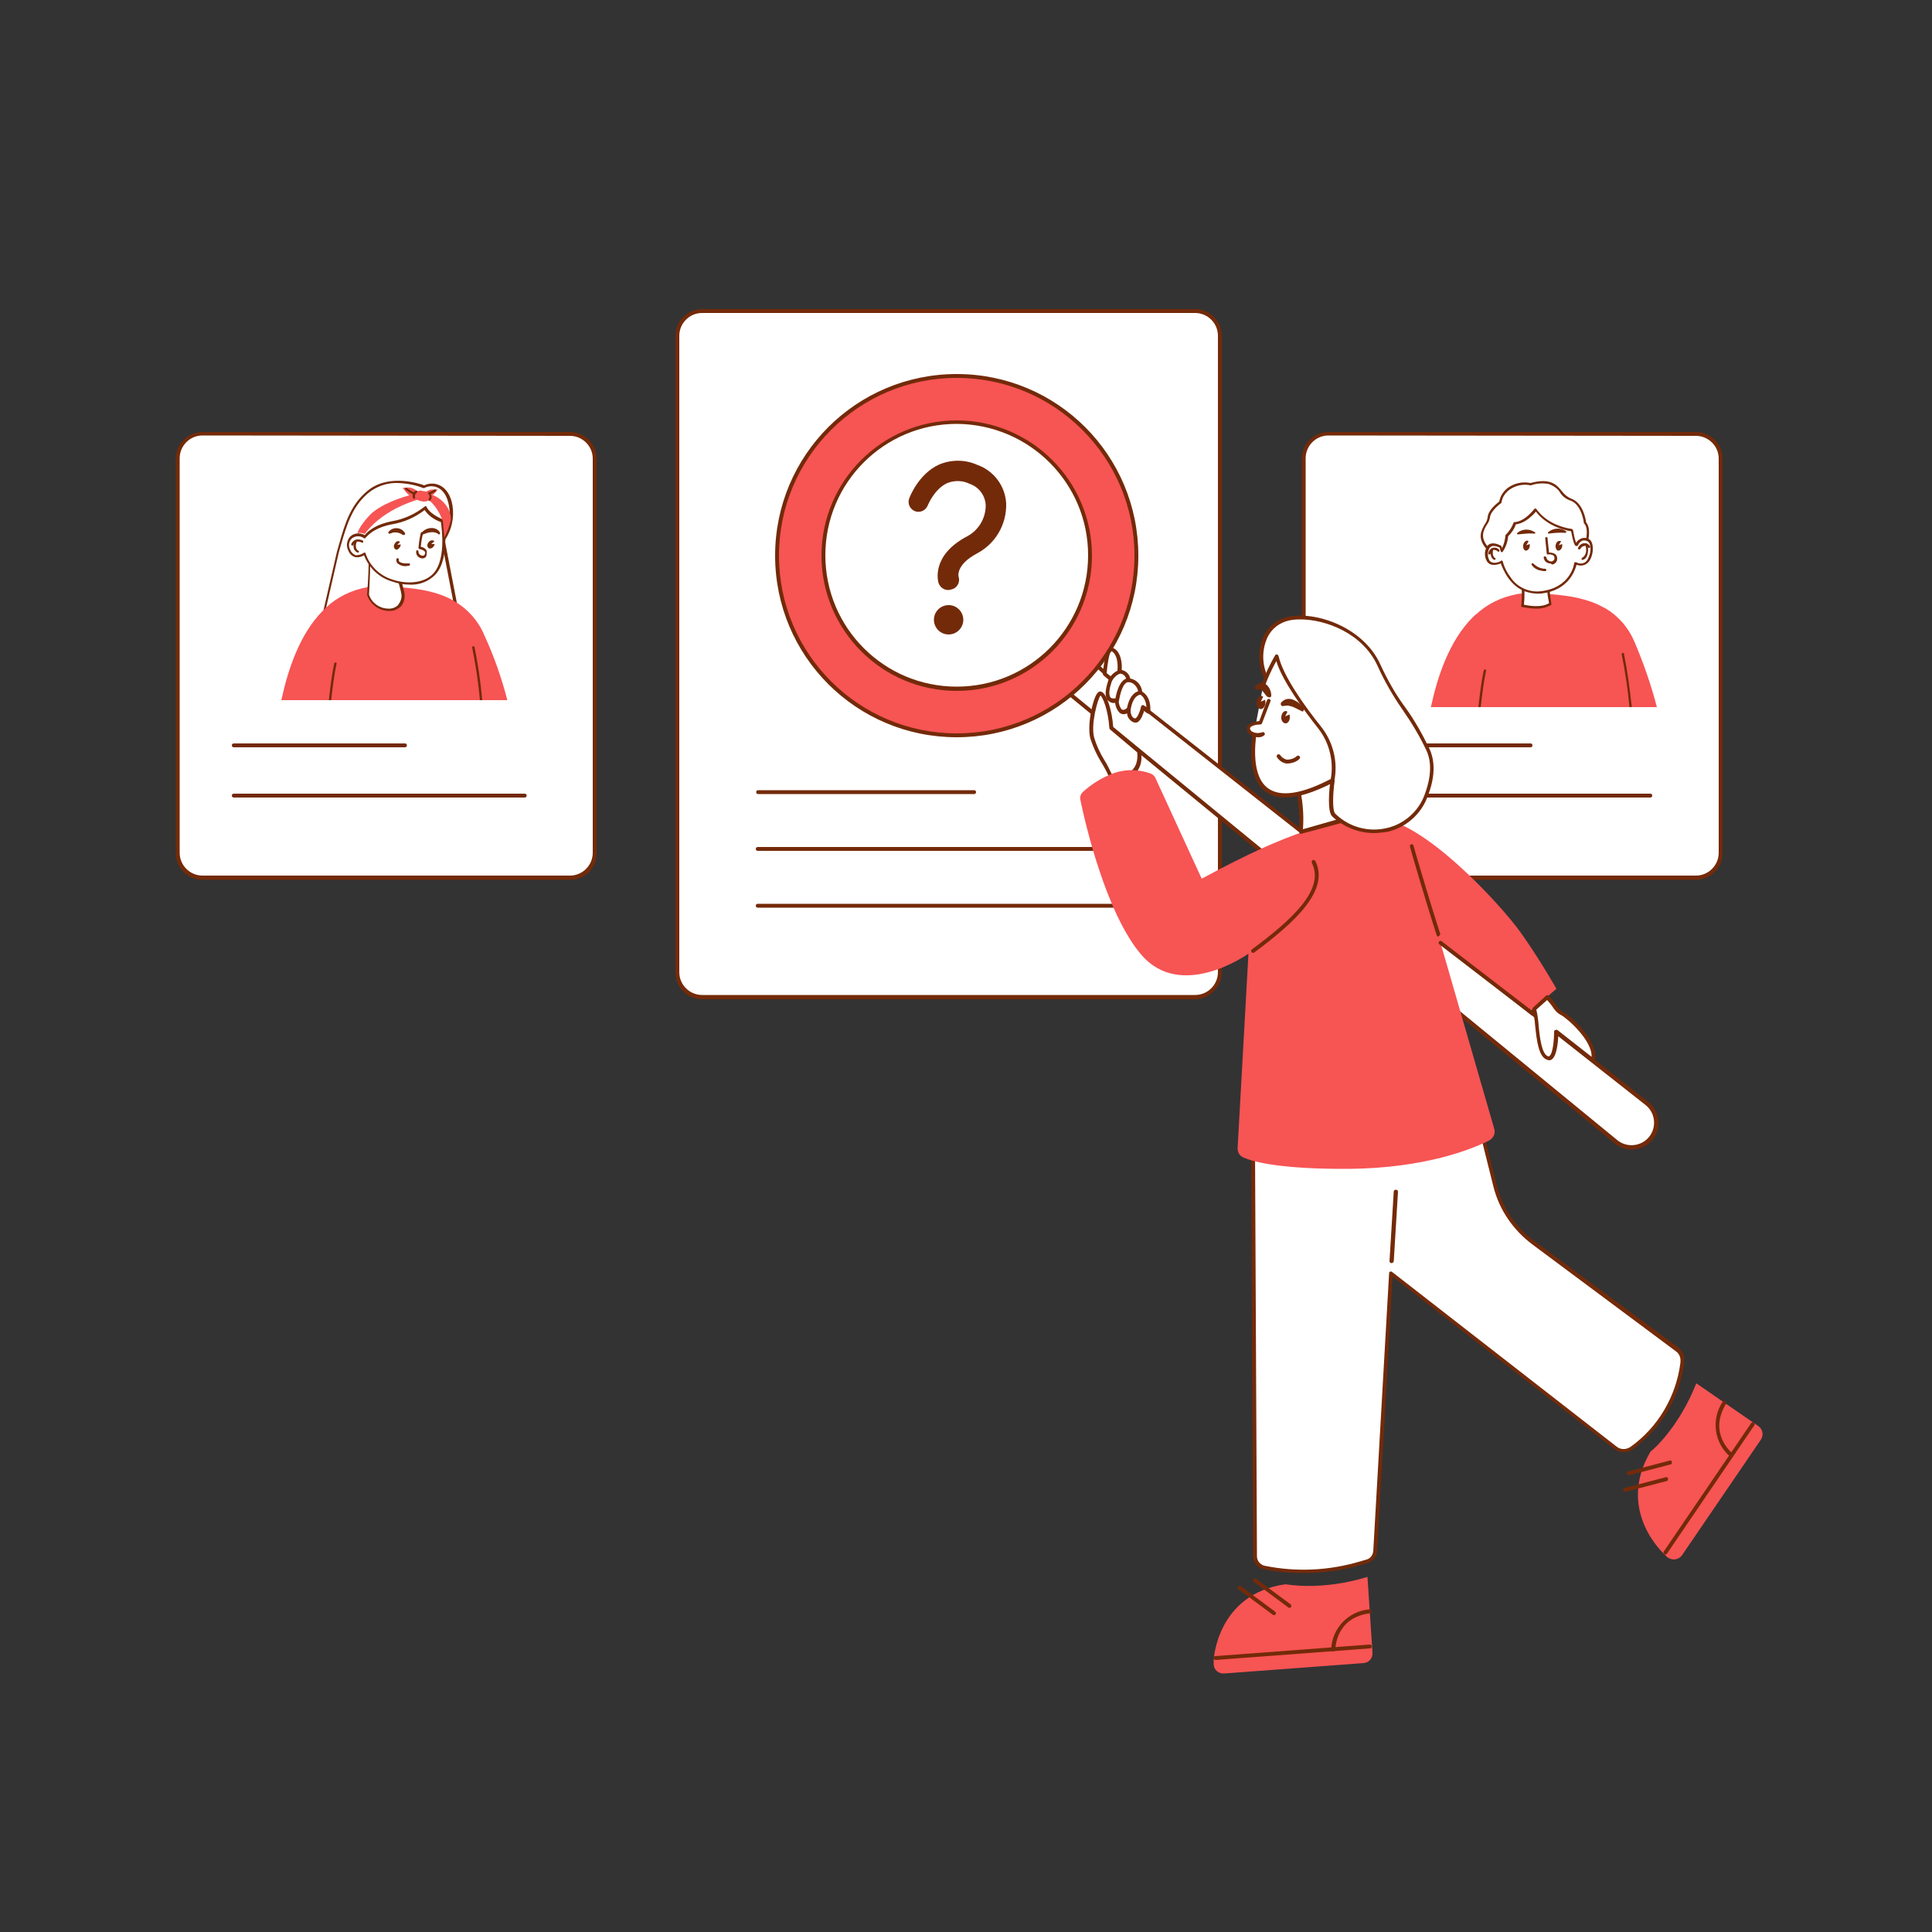 <svg transform="scale(1)" version="1.1" id="_x30_116_x5F_Hiring_x5F_4" xmlns="http://www.w3.org/2000/svg" xmlns:xlink="http://www.w3.org/1999/xlink" x="0px" y="0px" viewBox="0 0 500 500" xml:space="preserve" class="show_show__wrapper__graphic__5Waiy "><rect x="0" y="0" width="500" height="500" fill="#333333" stroke="none"/><title>React</title><style type="text/css">
	.st0{fill:#FFFFFF;}
	.st1{fill:#732A09;}
	.st2{fill:#F75454;}
	.st3{fill:none;}
</style><g id="candidate-2"><path class="st0" d="M343.8,112.2h95.1c3.6,0,6.4,2.9,6.4,6.4v102.1c0,3.6-2.9,6.4-6.4,6.4h-95.1c-3.6,0-6.4-2.9-6.4-6.4V118.7
		C337.3,115.1,340.2,112.2,343.8,112.2z"></path><path class="st1" d="M438.9,227.7h-95.1c-3.8,0-6.9-3.1-6.9-6.9l0,0V118.7c0-3.8,3.1-6.9,6.9-6.9l0,0h95.1c3.8,0,6.9,3.1,6.9,6.9
		c0,0,0,0,0,0v102.1C445.8,224.6,442.7,227.7,438.9,227.7L438.9,227.7z M343.8,112.7c-3.3,0-5.9,2.7-5.9,5.9v102.1
		c0,3.3,2.7,5.9,5.9,5.9l0,0h95.1c3.3,0,5.9-2.7,5.9-5.9l0,0V118.7c0-3.3-2.7-5.9-5.9-5.9L343.8,112.7z"></path><path class="st1" d="M396.1,193.4h-44.3c-0.3,0-0.5-0.2-0.5-0.5s0.2-0.5,0.5-0.5h44.3c0.3,0,0.5,0.2,0.5,0.5
		S396.4,193.4,396.1,193.4z"></path><path class="st1" d="M427.1,206.4h-75.4c-0.3,0-0.5-0.2-0.5-0.5c0-0.3,0.2-0.5,0.5-0.5h75.4c0.3,0,0.5,0.2,0.5,0.5
		S427.4,206.4,427.1,206.4z"></path><path class="st2" d="M428.8,183h-58.5c0-0.1,0.1-0.3,0.1-0.4c1.6-7.3,4.6-16.7,10.7-22.8c0.1-0.1,0.3-0.3,0.4-0.4
		c0.1-0.1,0.3-0.3,0.5-0.4c2.9-2.7,6.6-4.5,10.5-5.2l0.3-0.1c0.1,0,0.2,0,0.3,0c0.3-0.1,0.6-0.1,0.9-0.1c2.4,0,4.7,0,7,0.2h0.3h0.3
		c4.9,0.4,9.4,1.2,13.2,3.3l0.4,0.2c0.1,0,0.2,0.1,0.4,0.2c3.3,2,5.9,5,7.4,8.6C425.3,171.5,427.3,177.2,428.8,183z"></path><path class="st1" d="M384.6,173.6c-0.5,2.1-1,5.9-1.4,9.4h-0.6c0.4-3.6,0.9-7.4,1.4-9.5c0-0.2,0.2-0.3,0.4-0.2
		C384.5,173.2,384.6,173.4,384.6,173.6C384.6,173.6,384.6,173.6,384.6,173.6z"></path><path class="st1" d="M422.3,183h-0.6c-0.4-4.6-1.1-9.1-2-13.6c-0.1-0.2,0-0.3,0.2-0.4c0.2-0.1,0.3,0,0.4,0.2c0,0,0,0,0,0.1
		C421.2,173.8,421.8,178.4,422.3,183z"></path><path class="st0" d="M394.1,150c0.2,2.3,0.2,4.5,0,6.8c0,0,4.5,1.2,7.2-0.5c-0.5-2.3-0.7-4.7-0.6-7
		C400.9,146.7,394.1,150,394.1,150z"></path><path class="st1" d="M397.4,157.5c-1.2,0-2.3-0.2-3.5-0.4c-0.2,0-0.3-0.2-0.2-0.3c0.2-2.2,0.2-4.5,0-6.7c0-0.1,0.1-0.3,0.2-0.3
		c0.5-0.2,5.1-2.5,6.6-1.5c0.3,0.2,0.5,0.7,0.4,1.1c0,2.3,0.2,4.6,0.6,6.9c0,0.1,0,0.3-0.1,0.3C400.2,157.2,398.8,157.6,397.4,157.5
		z M394.4,156.5c1,0.2,4.4,0.9,6.5-0.4c-0.5-2.3-0.7-4.6-0.6-6.9c0-0.3-0.1-0.4-0.2-0.5c-0.8-0.6-3.9,0.5-5.8,1.4
		C394.6,152.3,394.6,154.4,394.4,156.5L394.4,156.5z"></path><path class="st0" d="M396.2,125.3c-4.3-0.8-7.5,2-7.9,4.7c0,0-2.8,1.9-3,3.9s-3.9,4.1-0.2,8.1s25,0,25,0s1.8-4.8,0.1-6.6
		c0,0-0.5-5.1-3.8-6.1S403.9,123.2,396.2,125.3z"></path><path class="st1" d="M388.1,143.7c-1.2-0.2-2.3-0.7-3.2-1.4c-2.8-3-1.5-5.1-0.6-6.7c0.4-0.5,0.6-1.1,0.7-1.7c0.1-1.9,2.5-3.7,3-4.1
		c0.3-1.5,1.1-2.7,2.3-3.6c1.7-1.2,3.8-1.6,5.8-1.2c5.2-1.4,6.8,0.5,8.1,2.1c0.6,0.8,1.4,1.5,2.3,1.9c3.2,1,3.9,5.5,4,6.2
		c1.7,2,0,6.7-0.1,6.9c0,0.1-0.1,0.2-0.2,0.2C409.6,142.5,395.1,145.2,388.1,143.7z M400.6,125.2c-1.5-0.2-3-0.1-4.4,0.4
		c0,0-0.1,0-0.1,0c-1.9-0.4-3.8,0-5.4,1.1c-1.1,0.8-1.9,1.9-2.1,3.3c0,0.1-0.1,0.2-0.1,0.2c0,0-2.7,1.9-2.9,3.7
		c-0.1,0.7-0.4,1.4-0.8,1.9c-0.9,1.5-1.9,3.3,0.5,6c0.8,0.7,1.8,1.1,2.8,1.3c6.4,1.3,20-1.1,21.8-1.4c0.3-0.8,1.5-4.7,0.1-6.2
		c-0.1,0-0.1-0.1-0.1-0.2c0-0.1-0.6-4.9-3.6-5.8c-1.1-0.4-2-1.1-2.6-2.1C403.1,126.4,401.9,125.6,400.6,125.2z"></path><path class="st0" d="M408.1,140.9c0,0,1-2.2,3-1.1s0.6,8-3.3,5.9c0,0-0.9,6.7-8.9,7.6s-10.2-7.9-10.2-7.9s-2.3,1.3-3.4-0.1
		s-0.8-5.8,3-3.8l0.4,1.2c0.8-1.2,1.2-2.6,1.3-4c1-0.9,1.7-2,2.1-3.3c0,0,2.3,0.3,5.4-3.5c0,0,2.5,4.3,9.4,5.4
		C406.8,137.2,407.6,141.6,408.1,140.9z"></path><path class="st1" d="M395.9,153.4c-5-1-7-6.2-7.5-7.6c-0.7,0.3-2.5,0.9-3.5-0.4c-0.8-1.2-0.8-2.9,0-4.1c0.4-0.5,1.4-1.2,3.5-0.1
		c0.1,0,0.1,0.1,0.2,0.2l0.1,0.5c0.5-1,0.8-2.1,0.9-3.3c0-0.1,0-0.2,0.1-0.2c0.9-0.9,1.6-2,2-3.1c0-0.1,0.2-0.2,0.3-0.2
		c0,0,2.2,0.2,5.1-3.4c0.1-0.1,0.2-0.1,0.3-0.1c0.1,0,0.2,0.1,0.2,0.1c0,0,2.5,4.2,9.2,5.2c0.1,0,0.2,0.1,0.3,0.3
		c0.2,1.1,0.4,2.2,0.8,3.3c0.3-0.6,0.9-1,1.5-1.2c0.6-0.2,1.3-0.1,1.8,0.2c1.3,0.7,1.3,3.5,0.4,5.2c-0.6,1.4-2.1,2-3.5,1.5
		c0,0-0.1,0-0.1,0c-0.4,1.5-2.1,6.6-9.1,7.4C397.9,153.7,396.9,153.6,395.9,153.4z M388.7,145.1L388.7,145.1c0.1,0,0.2,0.1,0.2,0.2
		c0.4,1.5,1.1,2.9,2.1,4.2c1.7,2.5,4.8,3.9,7.8,3.5c7.7-0.9,8.6-7,8.6-7.3c0-0.1,0.1-0.2,0.2-0.2c0.1,0,0.2,0,0.3,0
		c1,0.6,2.3,0.4,2.9-0.6c0.1-0.1,0.1-0.2,0.2-0.4c0.9-1.6,0.8-3.9-0.1-4.4c-0.4-0.2-0.9-0.3-1.3-0.2c-0.5,0.2-1,0.6-1.2,1.2l0,0
		c-0.1,0.2-0.3,0.2-0.5,0.2c-0.2,0-0.6-0.1-1.3-3.8c-5.7-1-8.4-4.1-9.1-5.1c-2.5,2.9-4.5,3.2-5.2,3.3c-0.4,1.2-1.1,2.2-2,3.1
		c-0.1,1.4-0.6,2.8-1.4,4c-0.1,0.1-0.2,0.1-0.3,0.1c-0.1,0-0.2-0.1-0.2-0.2l-0.3-1c-0.9-0.4-2-0.7-2.6,0.1c-0.6,1-0.6,2.3,0,3.3
		c1,1.2,3,0.1,3,0C388.5,145,388.6,145,388.7,145.1z M408.1,140.9L408.1,140.9z"></path><path class="st1" d="M405.1,137.9c-1.4-0.1-2.9,0-4.3,0.2c-0.1,0-0.2-0.1-0.2-0.2c0-0.1,0-0.1,0.1-0.2c1.3-1.1,3.2-1.2,4.6-0.2
		c0.1,0.1,0.1,0.2,0,0.3C405.2,137.8,405.2,137.9,405.1,137.9L405.1,137.9z"></path><path class="st1" d="M392.7,137.9c1.3-1.1,3.2-1.1,4.6-0.1c0.1,0.1,0.1,0.2,0,0.2c0,0,0,0,0,0c0,0-0.1,0.1-0.1,0.1
		c-0.8,0-1.4-0.1-2.2,0s-1.4,0.1-2.2,0.2c-0.1,0-0.2-0.1-0.2-0.2C392.6,138,392.7,137.9,392.7,137.9L392.7,137.9z"></path><path class="st1" d="M401,145.8c-0.8-0.1-1.4-0.7-1.5-1.5c0-0.2,0.1-0.3,0.3-0.3c0,0,0,0,0,0c0.2,0,0.3,0.1,0.4,0.3
		c0.1,0.6,0.7,1,1.3,1c0.4,0,0.8-0.4,0.8-0.8c0,0,0,0,0-0.1c0-0.2-0.1-0.4-0.2-0.6c-0.5-0.3-1-0.4-1.5-0.3c-0.2,0-0.3-0.1-0.3-0.2
		c0,0,0,0,0,0c0,0-0.3-2.8-0.4-4c0-0.2,0.1-0.3,0.3-0.3s0.3,0.1,0.3,0.3c0.1,1,0.3,3,0.4,3.7c0.6,0,1.2,0.1,1.7,0.5
		c0.3,0.3,0.4,0.7,0.4,1.1c0,0.8-0.6,1.4-1.3,1.5c0,0,0,0,0,0C401.3,145.8,401.2,145.8,401,145.8z"></path><path class="st1" d="M402.6,141.1c-0.1,0.7,0.2,1.3,0.6,1.4s1-0.4,1.1-1.1c0-0.2,0-0.4,0-0.6l-0.9,0.3l0.6-1
		c-0.1-0.1-0.2-0.1-0.3-0.1C403.2,139.9,402.7,140.4,402.6,141.1z"></path><path class="st1" d="M394.2,141.1c-0.1,0.7,0.2,1.3,0.6,1.4s1-0.4,1.1-1.1c0-0.2,0-0.4,0-0.6l-0.9,0.3l0.6-1
		c-0.1-0.1-0.2-0.1-0.3-0.2C394.8,139.9,394.3,140.4,394.2,141.1z"></path><path class="st1" d="M399,147.7c-1-0.1-2-0.6-2.6-1.5c-0.1-0.1-0.1-0.3,0.1-0.4c0,0,0,0,0,0c0.1-0.1,0.3,0,0.4,0.1
		c0.8,0.8,1.9,1.3,3,1.3c0.2,0,0.3,0.2,0.3,0.3c0,0,0,0,0,0c0,0.2-0.2,0.3-0.3,0.3c0,0,0,0,0,0C399.5,147.8,399.2,147.8,399,147.7z"></path><path class="st0" d="M387.7,142.5c-0.4-0.6-1.2-0.6-1.8-0.2c-0.3,0.2-0.4,0.5-0.5,0.8"></path><path class="st1" d="M385.4,143.5L385.4,143.5c-0.2,0-0.3-0.2-0.2-0.4c0.1-0.6,0.5-1.1,1.1-1.3c0.6-0.2,1.3,0,1.7,0.5
		c0.1,0.1,0.1,0.3,0,0.4c0,0,0,0,0,0c-0.1,0.1-0.3,0.1-0.4,0c0,0,0,0,0,0c-0.3-0.3-0.7-0.4-1.1-0.4c-0.3,0.1-0.6,0.5-0.6,0.8
		C385.7,143.4,385.6,143.5,385.4,143.5z"></path><path class="st0" d="M386.8,144.5c-1-0.5-0.6-2.3-0.6-2.3"></path><path class="st1" d="M386.7,144.9L386.7,144.9c-1.3-0.6-0.9-2.6-0.9-2.7c0-0.2,0.2-0.3,0.4-0.2l0,0c0.2,0,0.3,0.2,0.2,0.4
		c0,0,0,0,0,0c-0.1,0.4-0.2,1.6,0.5,2c0.2,0.1,0.2,0.3,0.1,0.4c0,0,0,0,0,0C387,144.8,386.8,144.9,386.7,144.9z"></path><path class="st0" d="M408.7,141.9c0.2-0.8,1.1-1.2,1.9-1c0.3,0.1,0.6,0.3,0.7,0.5"></path><path class="st1" d="M408.6,142.2L408.6,142.2c-0.2-0.1-0.3-0.3-0.2-0.4c0.3-0.7,0.9-1.2,1.6-1.2c0.6,0,1.2,0.2,1.5,0.8
		c0.1,0.1,0,0.3-0.1,0.4c0,0,0,0,0,0c-0.1,0.1-0.3,0-0.4-0.1c-0.2-0.3-0.6-0.5-1-0.4c-0.5,0.1-0.9,0.4-1,0.8
		C408.9,142.1,408.8,142.2,408.6,142.2z"></path><path class="st0" d="M409.5,144.6c1.1-0.3,1.5-2.6,0.9-3.8"></path><path class="st1" d="M409.5,144.9c-0.1,0-0.2-0.1-0.2-0.2c0-0.2,0.1-0.3,0.2-0.4c0,0,0,0,0,0c0.3-0.1,0.5-0.4,0.7-0.7
		c0.4-0.8,0.4-1.8,0-2.6c-0.1-0.1,0-0.3,0.1-0.4c0,0,0,0,0,0c0.1-0.1,0.3,0,0.4,0.1c0,0,0,0,0,0c0.4,1,0.4,2.2,0,3.2
		c-0.2,0.5-0.6,0.9-1.1,1L409.5,144.9z"></path></g><g id="target-candidate"><path class="st0" d="M181.7,80.5h127.6c3.6,0,6.4,2.9,6.4,6.4v164.7c0,3.6-2.9,6.4-6.4,6.4H181.7c-3.6,0-6.4-2.9-6.4-6.4V86.9
		C175.2,83.4,178.1,80.5,181.7,80.5z"></path><path class="st1" d="M309.3,258.6H181.7c-3.8,0-6.9-3.1-6.9-6.9l0,0V86.9c0-3.8,3.1-6.9,6.9-6.9h127.6c3.8,0,6.9,3.1,6.9,6.9v164.7
		C316.2,255.4,313.1,258.5,309.3,258.6z M181.7,81c-3.3,0-5.9,2.7-5.9,5.9c0,0,0,0,0,0v164.7c0,3.3,2.7,5.9,5.9,5.9l0,0h127.6
		c3.3,0,5.9-2.7,5.9-5.9V86.9c0-3.3-2.7-5.9-5.9-5.9H181.7z"></path><path class="st1" d="M252.1,205.5h-55.9c-0.3,0-0.5-0.2-0.5-0.5s0.2-0.5,0.5-0.5h55.9c0.3,0,0.5,0.2,0.5,0.5
		C252.6,205.3,252.4,205.5,252.1,205.5z"></path><path class="st1" d="M290.5,220.2h-94.4c-0.3,0-0.5-0.2-0.5-0.5s0.2-0.5,0.5-0.5h94.4c0.3,0,0.5,0.2,0.5,0.5
		S290.8,220.2,290.5,220.2z"></path><path class="st1" d="M290.5,234.9h-94.4c-0.3,0-0.5-0.2-0.5-0.5s0.2-0.5,0.5-0.5h94.4c0.3,0,0.5,0.2,0.5,0.5
		S290.8,234.9,290.5,234.9z"></path></g><g id="main-character"><path class="st0" d="M324.3,297l0.5,105.7c0,1.4,1,2.6,2.3,2.8l0,0c8.4,1.7,17.1,1.3,25.3-1.2l1.4-0.4c1.2-0.4,2-1.4,2-2.6l4-71.9
		l58.1,45.2c1.2,0.9,2.9,1,4.1,0.1l0,0c7.3-5.2,12.1-13.3,13.2-22.2v-0.2c0.1-1.2-0.4-2.4-1.4-3.2l-37.2-27.5
		c-4.9-3.6-8.3-8.7-9.8-14.6l-3.8-15.2L324.3,297z"></path><path class="st1" d="M337.3,407.1c-3.5,0-6.9-0.3-10.3-1c-1.6-0.3-2.7-1.7-2.7-3.3L323.8,297c0-0.3,0.2-0.5,0.5-0.5l58.8-5.2
		c0.2,0,0.5,0.1,0.5,0.4l3.8,15.2c1.5,5.7,4.9,10.8,9.7,14.3l37.2,27.5c1.1,0.8,1.7,2.2,1.6,3.6v0.2c-1.1,9.1-6,17.3-13.4,22.6
		c-1.4,1-3.3,1-4.7-0.1l-57.4-44.6l-4,71c-0.1,1.4-1,2.6-2.4,3.1l-1.4,0.4C347.7,406.4,342.5,407.1,337.3,407.1z M324.8,297.5
		l0.5,105.3c0,1.1,0.8,2.1,1.9,2.4c8.3,1.7,16.9,1.3,25.1-1.2l1.4-0.4c1-0.3,1.6-1.2,1.7-2.2l4.1-71.9c0-0.2,0.1-0.4,0.3-0.4
		c0.2-0.1,0.4,0,0.5,0.1l58.1,45.2c1,0.8,2.4,0.8,3.5,0.1c7.2-5.1,11.9-13.1,13-21.9v-0.2c0.1-1-0.3-2.1-1.2-2.7L396.5,322
		c-4.9-3.7-8.5-8.9-10-14.9l-3.7-14.8L324.8,297.5z"></path><path class="st0" d="M295.4,182.7l130.9,103c2.8,2.2,3.2,6.2,1.1,8.9c-0.1,0.2-0.3,0.4-0.5,0.5l0,0c-2.3,2.4-6,2.6-8.6,0.5
		L272.2,175.8l7.3-7.5L295.4,182.7z"></path><path class="st1" d="M422.3,297.5c-1.6,0-3.1-0.5-4.3-1.5L271.9,176.2c-0.1-0.1-0.2-0.2-0.2-0.4c0-0.1,0-0.3,0.1-0.4l7.3-7.5
		c0.2-0.2,0.5-0.2,0.7,0l15.9,14.4l130.9,102.9c3,2.3,3.5,6.7,1.2,9.6C426.4,296.6,424.4,297.5,422.3,297.5z M272.9,175.7
		l145.7,119.4c2.5,2,6.2,1.6,8.2-0.9s1.6-6.2-0.9-8.2L295.1,183l0,0l-15.6-14L272.9,175.7z"></path><path class="st0" d="M285.9,174.5c0,0,0.6-5.4,1.3-6.1s2.9,0.8,2.5,5.5c1.2,0,2.3,1,2.3,2.2c1.7,0.2,3,1.5,3.1,3.3
		c0,0,2.3,0.8,2.1,4.8l-1.4-1.1c0,0-0.8,3.9-2.4,3.4s-1.4-2.8-1.4-2.8s-1.3,1.2-2.2,0.3c-0.6-0.8-0.9-1.7-0.8-2.7c0,0-1.8,0.7-2.3-1
		s0.7-4.6,0.7-4.6L285.9,174.5z"></path><path class="st1" d="M293.8,187c-0.2,0-0.3,0-0.5-0.1c-0.9-0.4-1.6-1.3-1.6-2.3c-0.7,0.4-1.6,0.3-2.1-0.3c-0.6-0.7-0.9-1.5-1-2.4
		c-0.4,0.1-0.9,0-1.3-0.2c-0.5-0.3-0.9-0.7-1-1.2c-0.5-1.4,0.3-3.7,0.6-4.6l-1.3-1.1c-0.1-0.1-0.2-0.3-0.2-0.4
		c0.1-1.3,0.6-5.6,1.5-6.4c0.4-0.4,1-0.4,1.4-0.2c1,0.5,2.2,2.2,2,5.6c1.1,0.2,2,1.1,2.2,2.2c1.7,0.3,2.9,1.7,3.1,3.4
		c0.7,0.4,2.3,1.6,2.1,5.2c0,0.2-0.1,0.4-0.3,0.4c-0.2,0.1-0.4,0.1-0.5,0l-0.8-0.6c-0.3,0.9-0.8,2.4-1.7,2.9
		C294.3,187,294,187,293.8,187z M292.1,183.2c0.1,0,0.1,0,0.2,0c0.2,0.1,0.3,0.3,0.3,0.5c0,0-0.1,1.8,1,2.2c0.1,0,0.2,0,0.3,0
		c0.6-0.4,1.2-2,1.4-3c0-0.2,0.2-0.3,0.3-0.4c0.2-0.1,0.3,0,0.5,0.1l0.6,0.4c-0.2-2.7-1.7-3.3-1.8-3.3c-0.2-0.1-0.3-0.2-0.3-0.4
		c-0.1-1.5-1.2-2.7-2.6-2.8c-0.2,0-0.4-0.2-0.5-0.4c0-1-0.8-1.8-1.8-1.8c-0.1,0-0.3-0.1-0.4-0.2c-0.1-0.1-0.1-0.2-0.1-0.4
		c0.3-3.4-0.8-4.8-1.4-5.1c0,0-0.2-0.1-0.3,0c-0.4,0.4-0.9,3.1-1.1,5.6l1.4,1.1c0.2,0.1,0.2,0.4,0.1,0.6c-0.3,0.8-1.1,3-0.7,4.2
		c0.1,0.3,0.2,0.5,0.5,0.6c0.4,0.1,0.8,0.1,1.1,0c0.2-0.1,0.3,0,0.5,0.1c0.1,0.1,0.2,0.3,0.2,0.4c0,0.8,0.2,1.6,0.7,2.3
		c0.6,0.6,1.5-0.3,1.5-0.3C291.9,183.2,292,183.2,292.1,183.2L292.1,183.2z"></path><path class="st0" d="M287.5,201.1c-1.6-3.7-3.8-6.4-4.9-10.1s1-11.1,1.9-11.6s2.7,3.7,3,8.9l7.2,6.1c0,0,0.8,3.4-1.5,5.4
		S287.5,201.1,287.5,201.1z"></path><path class="st1" d="M288.8,201.7c-0.4,0-0.9,0-1.3-0.1c-0.2,0-0.3-0.1-0.4-0.3c-0.6-1.5-1.4-2.9-2.2-4.2c-1.1-1.8-2-3.8-2.7-5.9
		c-1-3.6,0.8-11.4,2.1-12.1c0.3-0.2,0.6-0.2,0.9,0c1.3,0.7,2.6,4.8,2.9,9.1l7,5.9c0.1,0.1,0.1,0.2,0.2,0.3c0,0.1,0.8,3.8-1.7,5.9
		C292.2,201.2,290.5,201.7,288.8,201.7z M287.9,200.7c1.8,0.2,3.6-0.2,5-1.3c1.7-1.5,1.5-4.1,1.4-4.7l-7-5.9
		c-0.1-0.1-0.2-0.2-0.2-0.4c-0.3-4.6-1.7-8-2.3-8.4c-0.7,0.9-2.6,7.5-1.6,11c0.6,2,1.5,3.9,2.6,5.7
		C286.6,197.9,287.2,199.3,287.9,200.7L287.9,200.7z"></path><path class="st2" d="M311,227.4c22.9-12.4,34.2-15.5,45.6-15.5s31.9,22.3,37,29.5s9.2,14.5,9.2,14.5l-7.1,6.1l-22.9-18l13.9,48.1
		c0.4,1.2-0.2,2.5-1.4,3.1c-4.4,2.2-16.4,7.1-36.1,7.3c-17.3,0.1-24.5-1.7-27.3-2.9c-1.1-0.4-1.7-1.5-1.6-2.6l2.8-50.2
		c0,0-17.4,12.5-27.8,0.2c-9.2-10.8-14.6-34.6-15.7-40c-0.2-0.7,0.1-1.5,0.6-2c2.4-2.2,5.2-3.9,8.3-5c3.1-1,6.3-0.9,9.3,0.2
		c0.5,0.2,1,0.6,1.2,1.1L311,227.4z"></path><path class="st1" d="M324.3,246.6c-0.3,0-0.5-0.2-0.5-0.5c0-0.2,0.1-0.3,0.2-0.4c10.1-7.5,19-15.4,15.5-22.4
		c-0.1-0.2,0-0.6,0.2-0.7c0.2-0.1,0.6,0,0.7,0.2c3.8,7.6-5.3,15.9-15.8,23.7C324.6,246.6,324.4,246.6,324.3,246.6z"></path><path class="st1" d="M372.3,242.4c-0.2,0-0.4-0.1-0.5-0.4c-3.1-9.6-6.9-22.7-6.9-22.9c-0.1-0.3,0.1-0.5,0.3-0.6c0,0,0,0,0,0
		c0.3-0.1,0.5,0.1,0.6,0.3c0,0.1,3.8,13.2,6.9,22.8c0.1,0.3-0.1,0.5-0.3,0.6L372.3,242.4z"></path><path class="st1" d="M287.5,176.3c-0.1,0-0.2,0-0.2-0.1c-0.2-0.1-0.3-0.4-0.2-0.7c0,0,0,0,0,0c0.6-1,1.5-1.7,2.5-2.1
		c0.3-0.1,0.5,0.1,0.6,0.3c0.1,0.3-0.1,0.5-0.3,0.6c-0.8,0.3-1.5,0.9-2,1.7C287.8,176.2,287.6,176.3,287.5,176.3z"></path><path class="st1" d="M289.1,181.8L289.1,181.8c-0.3,0-0.5-0.3-0.5-0.6c0.1-0.6,0.8-5.6,3.5-5.7c0.3,0,0.5,0.2,0.5,0.5
		c0,0.3-0.2,0.5-0.5,0.5c0,0,0,0,0,0c-1.6,0-2.3,3.6-2.5,4.8C289.5,181.6,289.3,181.8,289.1,181.8z"></path><path class="st1" d="M292.1,184.2L292.1,184.2c-0.4-0.1-0.5-0.3-0.5-0.6c0.8-4.8,3.4-4.8,3.5-4.8c0.3,0,0.5,0.2,0.5,0.5
		s-0.2,0.5-0.5,0.5l0,0c-0.1,0-1.9,0.1-2.5,3.9C292.6,184,292.4,184.2,292.1,184.2z"></path><path class="st0" d="M400.4,258.1c2.7,2.9,1.9,3.1,3.8,4.2s9.3,7.5,8,12.2l-9.4-7.4c0,0,0,7.5-2.2,6.9c-3-0.8-2.5-10.2-3.6-12.7
		L400.4,258.1z"></path><path class="st1" d="M412.3,274.9c-0.1,0-0.2,0-0.3-0.1l-8.7-6.8c-0.1,1.8-0.4,5.1-1.6,6.1c-0.3,0.3-0.8,0.4-1.2,0.2
		c-2.3-0.6-2.8-5-3.2-8.8c-0.1-1.4-0.3-2.8-0.7-4.1c-0.1-0.2,0-0.4,0.1-0.6l3.4-3.1c0.2-0.2,0.5-0.2,0.7,0c0.8,0.8,1.5,1.7,2.1,2.7
		c0.4,0.6,0.9,1.1,1.5,1.4c2.1,1.1,9.6,7.8,8.3,12.8c0,0.2-0.2,0.3-0.3,0.3C412.4,274.9,412.3,274.9,412.3,274.9z M402.8,266.5
		c0.1,0,0.2,0,0.3,0.1l8.8,6.9c0.2-4.2-6.2-9.9-7.9-10.8c-0.8-0.4-1.4-1-1.9-1.7c-0.5-0.8-1.1-1.5-1.7-2.2l-2.8,2.5
		c0.3,1.3,0.5,2.7,0.6,4.1c0.3,3.2,0.8,7.5,2.5,8c0.1,0,0.2,0,0.3-0.1c0.9-0.7,1.2-4.2,1.2-6.3c0-0.2,0.1-0.4,0.3-0.4
		C402.6,266.5,402.7,266.5,402.8,266.5z"></path><line class="st3" x1="396.6" y1="262.3" x2="372.8" y2="244"></line><path class="st1" d="M396.6,262.8c-0.1,0-0.2,0-0.3-0.1l-23.8-18.3c-0.2-0.2-0.3-0.5-0.1-0.7c0.2-0.2,0.5-0.3,0.7-0.1l23.8,18.3
		c0.2,0.2,0.3,0.5,0.1,0.7C396.9,262.7,396.7,262.8,396.6,262.8z"></path><path class="st2" d="M247.6,97.3c-25.7,0-46.5,20.8-46.5,46.5s20.8,46.5,46.5,46.5s46.5-20.8,46.5-46.5
		C294.1,118.1,273.3,97.3,247.6,97.3z M247.6,178.3c-19.1,0-34.5-15.5-34.5-34.5s15.5-34.5,34.5-34.5c19.1,0,34.5,15.5,34.5,34.5
		C282.2,162.9,266.7,178.3,247.6,178.3C247.6,178.3,247.6,178.3,247.6,178.3L247.6,178.3z"></path><path class="st1" d="M247.6,190.8c-26,0-47-21-47-47s21-47,47-47s47,21,47,47S273.6,190.8,247.6,190.8z M247.6,97.8
		c-25.4,0-46,20.6-46,46s20.6,46,46,46s46-20.6,46-46l0,0C293.6,118.4,273,97.8,247.6,97.8L247.6,97.8z M247.6,178.8
		c-19.3,0-35-15.7-35-35s15.7-35,35-35s35,15.7,35,35l0,0C282.6,163.1,267,178.8,247.6,178.8L247.6,178.8z M247.6,109.7
		c-18.8,0-34,15.2-34,34s15.2,34,34,34s34-15.2,34-34C281.6,125,266.4,109.8,247.6,109.7L247.6,109.7z"></path><path class="st1" d="M245.4,152.7c-1.1,0-2.1-0.7-2.5-1.8c-0.1-0.3-2.1-7.1,7.4-12.1c3-1.6,4.8-4.7,4.8-8c-0.1-2.6-1.8-4.8-4.2-5.6
		c-1.8-0.9-3.9-0.9-5.7-0.2c-3.4,1.5-5.1,5.8-5.1,5.8c-0.5,1.3-2,2-3.3,1.5s-2-2-1.5-3.3l0,0c0.1-0.3,2.4-6.4,7.8-8.8
		c3.1-1.3,6.7-1.3,9.8,0.1c4.3,1.5,7.3,5.5,7.5,10.1c0.1,5.4-2.8,10.3-7.5,12.8c-5.5,2.9-4.9,5.9-4.8,6.1c0.4,1.3-0.3,2.8-1.7,3.2
		c0,0,0,0,0,0C245.9,152.6,245.7,152.7,245.4,152.7z"></path><circle class="st1" cx="245.5" cy="160.4" r="3.8"></circle><path class="st0" d="M335.5,202.4c1.1,4.2,1.5,8.5,1.2,12.8l11.4-3.3l-2.3-15.2L335.5,202.4z"></path><path class="st1" d="M336.7,215.8c-0.1,0-0.2,0-0.3-0.1c-0.1-0.1-0.2-0.3-0.2-0.4c0.3-4.2-0.1-8.5-1.2-12.6c-0.1-0.2,0-0.5,0.2-0.6
		l10.3-5.6c0.1-0.1,0.3-0.1,0.5,0c0.2,0.1,0.3,0.2,0.3,0.4l2.3,15.2c0,0.2-0.1,0.5-0.4,0.6L336.7,215.8
		C336.8,215.8,336.7,215.8,336.7,215.8z M336.1,202.7c1,3.9,1.4,7.9,1.1,11.9l10.2-2.9l-2.1-14.1L336.1,202.7z"></path><path class="st0" d="M344.8,202c0,0-1.1,7.9,0.4,9c0.1,0,0.1,0.1,0.2,0.1c7.7,7,19.8,4.5,23.6-5.1c1.6-4.1,2.3-8.4,0.5-12.2
		c-4.8-10-8-11.6-12.6-21.8s-17.9-13.7-24.2-11.7s-8,10.5-4.3,16.3S344.8,202,344.8,202z"></path><path class="st1" d="M355.6,215.6c-3.9,0-7.7-1.5-10.6-4.1l-0.1-0.1c-1.5-1.1-0.9-7.1-0.6-9.3c-1.2-1.9-12.9-19.8-16.4-25.2
		c-2.1-3.4-2.6-7.5-1.3-11.2c0.9-2.8,3.1-4.9,5.8-5.8c6.8-2.2,20.2,1.9,24.8,12c1.8,3.9,3.9,7.7,6.5,11.2c2.4,3.3,4.4,6.9,6.2,10.6
		c1.6,3.4,1.5,7.6-0.5,12.6c-1.7,4.5-5.6,7.9-10.4,9C357.9,215.4,356.8,215.6,355.6,215.6z M336.5,160.3c-1.3,0-2.5,0.1-3.7,0.5
		c-2.5,0.8-4.4,2.7-5.2,5.2c-1.2,3.4-0.8,7.3,1.2,10.4c3.6,5.7,16.4,25.2,16.5,25.4c0.1,0.1,0.1,0.2,0.1,0.3
		c-0.5,3.6-0.6,7.9,0.2,8.5l0.2,0.2c3.5,3.3,8.4,4.6,13.1,3.5c4.4-1,8.1-4.2,9.7-8.4c1.8-4.7,2-8.7,0.5-11.8
		c-1.7-3.6-3.8-7.1-6.1-10.4c-2.5-3.6-4.7-7.4-6.5-11.4C352.6,163.8,343,160.3,336.5,160.3z"></path><path class="st0" d="M324.8,188.5c0,1.9-5.5,26.9,20,13.6c0.9-4.8-0.2-9.7-3.2-13.5c-5-6.2-10.2-13.7-11.2-18.6
		c-1.4,2.3-2.6,4.8-3.5,7.4"></path><path class="st1" d="M332.6,206.4c-1.7,0.1-3.4-0.4-4.9-1.4c-5-3.4-3.9-12.3-3.5-15.6c0.1-0.5,0.1-0.8,0.1-1c0-0.3,0.2-0.5,0.5-0.5
		c0,0,0,0,0,0l0,0c0.3,0,0.5,0.2,0.5,0.5c0,0.2,0,0.6-0.1,1.1c-0.4,3.1-1.4,11.5,3.1,14.6c3.2,2.2,8.6,1.4,16.1-2.5
		c0.8-4.5-0.3-9.2-3.1-12.9c-4.2-5.3-9.4-12.5-11-17.6c-1.1,2-2.1,4.1-2.9,6.3c-0.1,0.3-0.4,0.4-0.6,0.3c-0.3-0.1-0.4-0.4-0.3-0.6
		c0.9-2.6,2.1-5.1,3.5-7.5c0.1-0.2,0.3-0.3,0.5-0.2c0.2,0,0.3,0.2,0.4,0.4c1.1,5,6.6,12.8,11.1,18.4c3.1,4,4.3,9.1,3.3,14
		c0,0.1-0.1,0.3-0.2,0.3C340,205.1,335.9,206.4,332.6,206.4z"></path><path class="st1" d="M337,184.1c-0.9-0.4-1.7-0.9-2.5-1.2c-0.3-0.1-0.7-0.2-1.1-0.3c-0.4,0-0.7,0-1.1,0.1h-0.1
		c-0.3,0.1-0.6,0-0.7-0.3c0,0,0,0,0,0c-0.1-0.2,0-0.3,0-0.5c0.4-0.5,1-0.9,1.6-1c0.6-0.1,1.3,0,1.8,0.3c1,0.4,1.9,1.2,2.5,2.1
		c0.1,0.2,0.1,0.6-0.2,0.7C337.4,184.2,337.2,184.2,337,184.1L337,184.1z"></path><path class="st1" d="M327.9,180.3c-0.5-0.6-0.9-1.2-1.3-1.6c-0.1-0.1-0.2-0.2-0.4-0.3c-0.2-0.1-0.5,0-0.7,0.1h-0.1
		c-0.3,0.1-0.5-0.1-0.6-0.4c0-0.1,0-0.3,0.1-0.4c0.3-0.5,0.8-0.9,1.4-1c0.2,0,0.4,0,0.5,0l0.5,0.2c0.2,0.1,0.5,0.3,0.7,0.5
		c0.6,0.7,1,1.6,1,2.6c0,0.3-0.2,0.5-0.5,0.5c0,0,0,0,0,0C328.2,180.4,328.1,180.3,327.9,180.3L327.9,180.3z"></path><path class="st1" d="M331.6,185.5c-0.1,0.9,0.4,1.6,1,1.7s1.2-0.6,1.2-1.5c0-0.3,0-0.5-0.1-0.8l-1.1,0.5l0.6-1.2
		c-0.1-0.1-0.3-0.1-0.4-0.2C332.2,184,331.7,184.6,331.6,185.5z"></path><path class="st1" d="M325.2,181.7c-0.1,0.9,0.4,1.7,1,1.8s1.2-0.6,1.3-1.6c0-0.3,0-0.5-0.1-0.8l-1.1,0.5l0.6-1.3
		c-0.1-0.1-0.3-0.2-0.4-0.2C325.9,180.1,325.3,180.8,325.2,181.7z"></path><path class="st0" d="M328.5,181.4l-2.1,5.7c0,0-3.1,0.1-3.1,1.5s2,2.1,3.8,1.4"></path><path class="st1" d="M325.6,190.8c-0.7,0-1.4-0.2-2-0.6c-0.5-0.4-0.9-0.9-0.9-1.6c0-1.5,2.3-1.9,3.2-2l2-5.4
		c0.1-0.3,0.4-0.4,0.6-0.3c0,0,0,0,0,0c0.3,0.1,0.4,0.4,0.3,0.6c0,0,0,0,0,0l-2.2,5.7c-0.1,0.2-0.2,0.3-0.5,0.3
		c-1.1,0-2.6,0.4-2.6,1c0,0.3,0.2,0.6,0.5,0.8c0.8,0.5,1.8,0.5,2.7,0.2c0.3-0.1,0.5,0,0.6,0.3c0,0,0,0,0,0c0.1,0.3,0,0.5-0.3,0.6
		C326.7,190.7,326.2,190.8,325.6,190.8z"></path><path class="st0" d="M331,195.7c2.1,3,5.1,0.4,5.1,0.4"></path><path class="st1" d="M333.4,197.6h-0.4c-1-0.1-1.9-0.7-2.5-1.6c-0.2-0.2-0.1-0.5,0.1-0.7c0.2-0.2,0.5-0.1,0.7,0.1c0,0,0,0,0,0
		c0.4,0.6,1.1,1.1,1.8,1.2c0.9,0,1.8-0.3,2.5-0.9c0.2-0.2,0.5-0.2,0.7,0c0,0,0,0,0,0c0.2,0.2,0.2,0.5,0,0.7
		C335.6,197.1,334.5,197.5,333.4,197.6z"></path><path class="st1" d="M360.1,326.9L360.1,326.9c-0.3,0-0.5-0.3-0.5-0.5c0,0,0,0,0,0l1.1-18c0-0.3,0.2-0.5,0.5-0.5c0,0,0,0,0.1,0
		c0.3,0,0.5,0.3,0.5,0.5c0,0,0,0,0,0l-1.1,18.1C360.6,326.7,360.3,326.9,360.1,326.9z"></path><path class="st2" d="M353.9,408.1l1.3,19.6c0.1,1.4-0.9,2.6-2.3,2.7l-36.1,2.7c-1.4,0.1-2.6-0.9-2.7-2.3c0-0.1,0-0.2,0-0.3l0-0.9
		c0,0,0.8-17.1,18.6-19.6C332.8,410,341.9,411.8,353.9,408.1z"></path><path class="st1" d="M314.6,429.6c-0.3,0-0.5-0.2-0.5-0.5c0-0.3,0.2-0.5,0.4-0.5c0,0,0,0,0,0l40-3c0.3,0,0.5,0.2,0.5,0.5
		c0,0.3-0.2,0.5-0.5,0.5c0,0,0,0,0,0L314.6,429.6L314.6,429.6z"></path><path class="st1" d="M345,427.4c-0.3,0-0.5-0.2-0.5-0.5c0.2-5.5,4.4-9.9,9.9-10.4c0.3,0,0.5,0.2,0.6,0.4s-0.2,0.5-0.4,0.6
		c-8.9,1.1-9,9-9,9.4C345.5,427.1,345.3,427.4,345,427.4C345,427.4,345,427.4,345,427.4z"></path><path class="st1" d="M329.7,418c-0.1,0-0.2,0-0.3-0.1l-8.9-6.6c-0.2-0.2-0.3-0.5-0.1-0.7s0.5-0.3,0.7-0.1c0,0,0,0,0,0l8.9,6.6
		c0.2,0.2,0.3,0.5,0.1,0.7l0,0C330,417.9,329.9,418,329.7,418z"></path><path class="st1" d="M333.7,416.1c-0.1,0-0.2,0-0.3-0.1l-8.9-6.6c-0.2-0.2-0.3-0.5-0.1-0.7s0.5-0.3,0.7-0.1c0,0,0,0,0,0l8.9,6.6
		c0.2,0.2,0.3,0.5,0.1,0.7C334,416.1,333.9,416.1,333.7,416.1L333.7,416.1z"></path><path class="st2" d="M439,358l16.1,11.1c1.1,0.8,1.4,2.3,0.6,3.5l-20.4,29.9c-0.8,1.1-2.3,1.4-3.5,0.7c-0.1-0.1-0.2-0.1-0.3-0.2
		l-0.6-0.6c0,0-12.9-11.3-3.7-26.8C427.3,375.7,434.4,369.7,439,358z"></path><path class="st1" d="M431,402.3c-0.1,0-0.2,0-0.3-0.1c-0.2-0.2-0.3-0.5-0.1-0.7l22.6-33.2c0.1-0.2,0.5-0.3,0.7-0.1c0,0,0,0,0,0
		c0.2,0.2,0.3,0.5,0.1,0.7l-22.6,33.2C431.3,402.2,431.2,402.3,431,402.3z"></path><path class="st1" d="M448.1,377.1c-0.1,0-0.2,0-0.3-0.1c-4.2-3.5-5-9.7-2-14.2c0.2-0.2,0.5-0.3,0.7-0.1c0.2,0.1,0.3,0.4,0.2,0.6
		c-4.7,7.7,1.5,12.7,1.7,12.9c0.2,0.2,0.3,0.5,0.1,0.7C448.4,377.1,448.3,377.1,448.1,377.1z"></path><path class="st1" d="M420.6,386.1c-0.2,0-0.4-0.1-0.5-0.4c-0.1-0.3,0.1-0.5,0.3-0.6c0,0,0,0,0,0l10.7-2.8c0.3-0.1,0.6,0.1,0.6,0.4
		s-0.1,0.6-0.4,0.6l-10.7,2.8L420.6,386.1z"></path><path class="st1" d="M421.6,381.8c-0.3,0-0.5-0.2-0.6-0.4s0.2-0.5,0.4-0.6l10.7-2.8c0.3-0.1,0.6,0.1,0.6,0.4s-0.1,0.6-0.4,0.6
		l-10.7,2.8L421.6,381.8z"></path></g><g id="candidate-1"><path class="st0" d="M52.4,112.2h95.1c3.6,0,6.4,2.9,6.4,6.4v102.1c0,3.6-2.9,6.4-6.4,6.4H52.4c-3.6,0-6.4-2.9-6.4-6.4V118.7
		C46,115.1,48.9,112.2,52.4,112.2z"></path><path class="st1" d="M147.6,227.7H52.4c-3.8,0-6.9-3.1-6.9-6.9l0,0V118.7c0-3.8,3.1-6.9,6.9-6.9l0,0h95.1c3.8,0,6.9,3.1,6.9,6.9
		c0,0,0,0,0,0v102.1C154.5,224.6,151.4,227.7,147.6,227.7L147.6,227.7z M52.4,112.7c-3.3,0-5.9,2.7-5.9,5.9v102.1
		c0,3.3,2.7,5.9,5.9,5.9l0,0h95.1c3.3,0,5.9-2.7,5.9-5.9l0,0V118.7c0-3.3-2.7-5.9-5.9-5.9L52.4,112.7z"></path><path class="st0" d="M119.4,164.2l-4.7-24.6h0.2c1.7-2.6,2.3-5.7,1.9-8.7c-0.8-5.1-4.6-6.2-6.9-4.9c0,0-8.2-3.2-13.9,0.8
		c-5.7,4-7,10.8-8.5,16.1l-6.3,27.4L119.4,164.2z"></path><path class="st1" d="M81.2,170.6c-0.1,0-0.2,0-0.2-0.1c-0.1-0.1-0.1-0.2-0.1-0.3l6.3-27.4c0.2-0.7,0.4-1.4,0.6-2.1
		c1.4-5,3-10.6,8-14.2c5.4-3.8,12.9-1.3,14-0.9c1.3-0.6,2.7-0.6,4,0c1.7,0.8,2.9,2.7,3.3,5.2c0.5,3.1-0.2,6.3-1.9,8.9
		c0,0-0.1,0.1-0.1,0.1l4.7,24.3c0,0.1,0,0.2,0,0.2c0,0.1-0.1,0.1-0.2,0.1L81.2,170.6L81.2,170.6z M103,125c-2.4-0.1-4.8,0.6-6.9,2
		c-4.8,3.4-6.4,9-7.8,13.8c-0.2,0.7-0.4,1.4-0.6,2.1l-6.2,27l37.4-6l-4.7-24.3c0-0.1,0-0.2,0-0.2c0-0.1,0.1-0.1,0.2-0.1h0.1
		c1.6-2.5,2.2-5.5,1.7-8.4c-0.4-2.3-1.4-4-2.9-4.7c-1.1-0.5-2.4-0.5-3.5,0.1c-0.1,0-0.2,0-0.3,0C107.5,125.5,105.3,125.1,103,125z"></path><path class="st2" d="M131.3,181.2H72.8c0-0.1,0.1-0.3,0.1-0.4c1.6-7.3,4.6-16.7,10.7-22.8l0.4-0.4c0.1-0.1,0.3-0.3,0.4-0.4
		c2.9-2.7,6.6-4.5,10.5-5.2l0.3-0.1c0.1,0,0.2,0,0.3,0c0.3-0.1,0.6-0.1,0.9-0.1c2.4,0,4.7,0,6.9,0.2h0.3h0.3
		c4.9,0.4,9.4,1.2,13.2,3.3c0.1,0.1,0.2,0.1,0.3,0.2c0.1,0.1,0.2,0.1,0.4,0.2c3.3,2,6,5,7.5,8.6
		C127.8,169.7,129.8,175.4,131.3,181.2z"></path><path class="st1" d="M87.1,171.8c-0.5,2.1-1,5.9-1.4,9.4h-0.6c0.4-3.6,0.9-7.4,1.4-9.5c0-0.2,0.2-0.3,0.4-0.2
		C87,171.4,87.2,171.6,87.1,171.8C87.1,171.7,87.1,171.8,87.1,171.8z"></path><path class="st1" d="M124.8,181.2h-0.6c-0.4-4.6-1.1-9.1-2-13.6c0-0.2,0.1-0.3,0.2-0.4c0.2,0,0.3,0.1,0.4,0.2
		C123.7,171.9,124.4,176.5,124.8,181.2z"></path><path class="st0" d="M95.6,145.1c0,4-0.4,8.7-0.4,8.7c0.8,2.2,2.8,3.8,5.1,3.9c1.9,0.3,3.6-1,3.9-2.9c0-0.3,0-0.7,0-1
		c0-0.7-0.7-2.9-0.8-3.7S95.6,145.1,95.6,145.1z"></path><path class="st1" d="M100.6,158.1h-0.2c-2.5-0.1-4.6-1.8-5.4-4.1c0,0,0-0.1,0-0.1c0-0.1,0.4-4.7,0.4-8.7c0-0.1,0.1-0.2,0.2-0.3
		c0.1,0,0.2,0,0.3,0c2.9,1.6,7.8,4.4,8,5.2c0,0.3,0.2,0.8,0.3,1.4c0.2,0.8,0.4,1.5,0.5,2.3c0.1,1.2-0.2,2.3-1,3.2
		C102.8,157.8,101.7,158.2,100.6,158.1z M95.5,153.9c0.7,2.1,2.6,3.5,4.8,3.6c1,0.1,2-0.2,2.7-0.9c0.6-0.8,1-1.7,0.9-2.7
		c-0.1-0.7-0.3-1.5-0.5-2.2c-0.2-0.6-0.3-1.1-0.4-1.5c-0.2-0.4-3.8-2.6-7.2-4.5C95.8,149.3,95.5,153.3,95.5,153.9z"></path><path class="st0" d="M114.4,134.9c0,0,2,10.9-2.8,14.5s-15.2,1.3-17.3-6.1c0,0-2.5,2.1-3.9-0.7s1.3-5.2,4-3.5c0,0,1.5-2.7,7-3.7
		c3.2-0.5,6.2-1.9,8.7-3.9C110.1,131.5,110.8,133.4,114.4,134.9z"></path><path class="st1" d="M106,151.3c-1.5,0-3.1-0.3-4.5-0.8c-3.4-1-6-3.5-7.3-6.8c-0.6,0.4-1.4,0.6-2.2,0.5c-0.8-0.2-1.5-0.8-1.8-1.6
		c-0.7-1.2-0.5-2.8,0.5-3.8c1-0.9,2.5-1,3.7-0.3c0.5-0.7,2.4-2.7,7-3.6c3.1-0.5,6.1-1.9,8.5-3.8c0.1-0.1,0.2-0.1,0.3-0.1
		c0.1,0,0.2,0.1,0.2,0.2c0,0,0.7,1.8,4.2,3.2c0.1,0,0.2,0.1,0.2,0.2c0.1,0.4,2,11.1-2.9,14.8C110.2,150.8,108.1,151.4,106,151.3z
		 M94.3,143L94.3,143c0.2,0,0.3,0.1,0.3,0.2c1.1,3.3,3.7,5.8,7,6.8c3.6,1.2,7.5,0.9,9.8-0.9c4.3-3.2,2.9-12.6,2.7-14
		c-1.7-0.6-3.2-1.6-4.2-3.1c-2.5,1.9-5.4,3.2-8.5,3.7c-5.2,1-6.7,3.5-6.8,3.5c0,0.1-0.1,0.1-0.2,0.1c-0.1,0-0.2,0-0.2,0
		c-0.9-0.7-2.3-0.7-3.2,0.1c-0.8,0.8-0.9,2-0.3,3c0.2,0.6,0.8,1.1,1.4,1.3c0.7,0,1.4-0.2,2-0.6C94.2,143,94.3,143,94.3,143z"></path><path class="st1" d="M104.2,138.4c-0.7-0.5-1.5-0.7-2.4-0.6c-0.3,0.1-0.6,0.2-0.9,0.3c-0.2,0.1-0.3,0-0.4-0.2c0-0.1,0-0.2,0.1-0.3
		c0.8-1,2.3-1.2,3.4-0.5c0.3,0.2,1.2,1,0.7,1.3C104.4,138.5,104.3,138.5,104.2,138.4z"></path><path class="st1" d="M113.3,138.1c-1.2-0.7-2.6-0.3-3.8,0.2c-0.2,0.1-0.3,0-0.4-0.2c0-0.1,0-0.2,0.1-0.3c1.1-1.4,3.8-1.7,4.7,0.1
		c0,0.1,0,0.3-0.2,0.4c-0.1,0-0.1,0-0.2,0L113.3,138.1z"></path><path class="st1" d="M109.4,144.5h-0.3c-0.9-0.2-1.5-0.9-1.4-1.8c0-0.2,0.2-0.3,0.3-0.3c0.2,0,0.3,0.2,0.3,0.3c0,0.6,0.4,1,0.9,1.1
		c0.4,0.1,0.7-0.1,0.8-0.5c0,0,0-0.1,0-0.1c0.1-0.2,0-0.4-0.1-0.5c-0.3-0.3-0.8-0.5-1.3-0.6c-0.2,0-0.3-0.2-0.3-0.3
		c0.1-1.3,0.3-2.6,0.6-3.9c0.1-0.2,0.3-0.2,0.4-0.2c0.1,0.1,0.2,0.2,0.2,0.3c-0.3,1.1-0.5,2.3-0.6,3.5c0.6,0.1,1.1,0.4,1.4,0.8
		c0.2,0.3,0.2,0.7,0.1,1C110.5,144,110,144.5,109.4,144.5z"></path><path class="st1" d="M102.1,140.8c-0.3,0.5-0.2,1.1,0.3,1.4c0.4,0.2,0.9-0.2,1.2-0.8c0.1-0.2,0.1-0.3,0.1-0.5l-0.9,0.1l0.7-0.7
		c-0.1-0.1-0.1-0.2-0.2-0.2C102.9,139.9,102.4,140.2,102.1,140.8z"></path><path class="st1" d="M110.8,140.5c-0.3,0.4-0.3,1.1,0.2,1.4c0,0,0,0,0,0c0.4,0.2,1-0.1,1.3-0.6c0.1-0.2,0.1-0.3,0.2-0.5h-0.9
		l0.8-0.7c-0.1-0.1-0.1-0.2-0.2-0.2C111.6,139.7,111.1,140,110.8,140.5z"></path><path class="st1" d="M91.2,141.2h-0.1c-0.2-0.1-0.2-0.3-0.2-0.4c0,0,0,0,0,0c0.2-0.5,0.6-0.9,1.1-1.1c0.6-0.2,1.3-0.1,1.9,0.2
		c0.1,0.1,0.2,0.3,0.1,0.4c-0.1,0.2-0.3,0.2-0.4,0.1c0,0,0,0,0,0c-0.4-0.2-0.9-0.3-1.4-0.2c-0.3,0.1-0.6,0.4-0.7,0.7
		C91.4,141.1,91.3,141.2,91.2,141.2z"></path><path class="st1" d="M92.6,143c0,0-0.1,0-0.1,0c-0.4-0.2-0.7-0.5-0.9-0.9c-0.2-0.7-0.2-1.5,0.2-2.1c0.1-0.1,0.3-0.2,0.4-0.1
		c0.1,0.1,0.2,0.3,0.1,0.4l0,0c-0.2,0.5-0.3,1.1-0.1,1.6c0.1,0.3,0.3,0.5,0.5,0.6c0.2,0.1,0.2,0.2,0.2,0.4
		C92.9,142.9,92.7,143,92.6,143L92.6,143z"></path><path class="st1" d="M105.2,146.5c-0.9,0.1-1.8-0.2-2.4-0.8c-0.2-0.3-0.3-0.6-0.2-1c0-0.2,0.2-0.3,0.4-0.2c0,0,0,0,0,0
		c0.2,0,0.3,0.2,0.2,0.4c0,0,0,0,0,0c0,0.2,0,0.3,0.1,0.4c0.2,0.2,0.8,0.6,2.5,0.5c0.2,0,0.3,0.1,0.3,0.3c0,0,0,0,0,0
		c0,0.2-0.1,0.3-0.3,0.3c0,0,0,0,0,0L105.2,146.5z"></path><path class="st2" d="M114.6,134.8c-1.9-4.8-4.2-5.7-4.2-5.7s-0.8-1,0.7-1.1s5.6,2.4,5.6,6.5c-0.4,1.6-1,3.2-1.7,4.6L114.6,134.8z"></path><path class="st2" d="M94.4,138.2c5.2-7.1,14.9-9.2,14.9-9.2s0.2-0.9-1.3-1.1s-9.4,2.3-12.3,5.4s-3.2,4.7-3.2,4.7
		C93.1,137.8,93.8,137.9,94.4,138.2z"></path><path class="st2" d="M108.3,127.5c-0.8-1-2-1.5-3.3-1.3c-0.7,0.1-0.8,0-0.8,0s1.3,2.1,2.4,2.3S108.3,127.5,108.3,127.5z"></path><path class="st2" d="M110,127.5c0.6-0.6,1.5-0.9,2.3-0.8c0.3,0,0.7,0,1-0.1c0,0-1.3,2.1-2.5,2c-0.5,0-0.9-0.3-0.9-0.7
		C109.9,127.7,110,127.6,110,127.5z"></path><path class="st2" d="M109.5,127.1c-1.4-0.5-2.5,0.5-2.4,1.3s1.9,1.5,2.8,1.4c0.7,0,1.3-0.4,1.8-0.9
		C112,128.5,110.7,127.1,109.5,127.1z"></path><path class="st1" d="M111.2,129.6c-0.2,0-0.3-0.1-0.3-0.3c0-0.1,0-0.2,0.1-0.3c0.2-0.2,0.2-0.5,0.1-0.7c-0.1-0.2,0-0.3,0.1-0.4
		s0.3,0,0.4,0.1c0,0,0,0,0,0.1c0.2,0.5,0.1,1.1-0.3,1.4C111.3,129.5,111.3,129.5,111.2,129.6z"></path><path class="st1" d="M107.2,129.1c-0.1,0-0.3-0.1-0.3-0.2c-0.3-0.7,0-1.6,0.7-1.9c0.1-0.1,0.3,0,0.4,0.1c0.1,0.1,0,0.3-0.1,0.4l0,0
		c-0.4,0.2-0.6,0.6-0.5,1.1c0,0,0,0,0,0.1c0.1,0.2,0,0.3-0.2,0.4C107.3,129,107.3,129,107.2,129.1L107.2,129.1z"></path><path class="st1" d="M107.2,128h-0.1c-0.8-0.3-1.5-0.8-2.2-1.3c-0.1-0.1-0.1-0.3,0-0.4c0.1-0.1,0.3-0.1,0.4,0c0,0,0,0,0,0
		c0.6,0.5,1.3,0.9,2,1.2c0.2,0.1,0.2,0.2,0.2,0.4C107.4,127.9,107.3,128,107.2,128z"></path><path class="st1" d="M111.1,128c-0.1,0-0.2-0.1-0.3-0.2c-0.1-0.2,0-0.3,0.2-0.4c0,0,0,0,0,0c0.5-0.2,1-0.4,1.4-0.7
		c0.1-0.1,0.3-0.1,0.4,0.1c0,0,0,0,0,0c0.1,0.1,0.1,0.3-0.1,0.4c-0.5,0.3-1,0.6-1.6,0.8L111.1,128z"></path><path class="st1" d="M104.8,193.4H60.5c-0.3,0-0.5-0.2-0.5-0.5s0.2-0.5,0.5-0.5h44.3c0.3,0,0.5,0.2,0.5,0.5
		S105.1,193.4,104.8,193.4z"></path><path class="st1" d="M135.8,206.4H60.5c-0.3,0-0.5-0.2-0.5-0.5c0-0.3,0.2-0.5,0.5-0.5h75.3c0.3,0,0.5,0.2,0.5,0.5
		C136.3,206.2,136.1,206.4,135.8,206.4z"></path></g></svg>